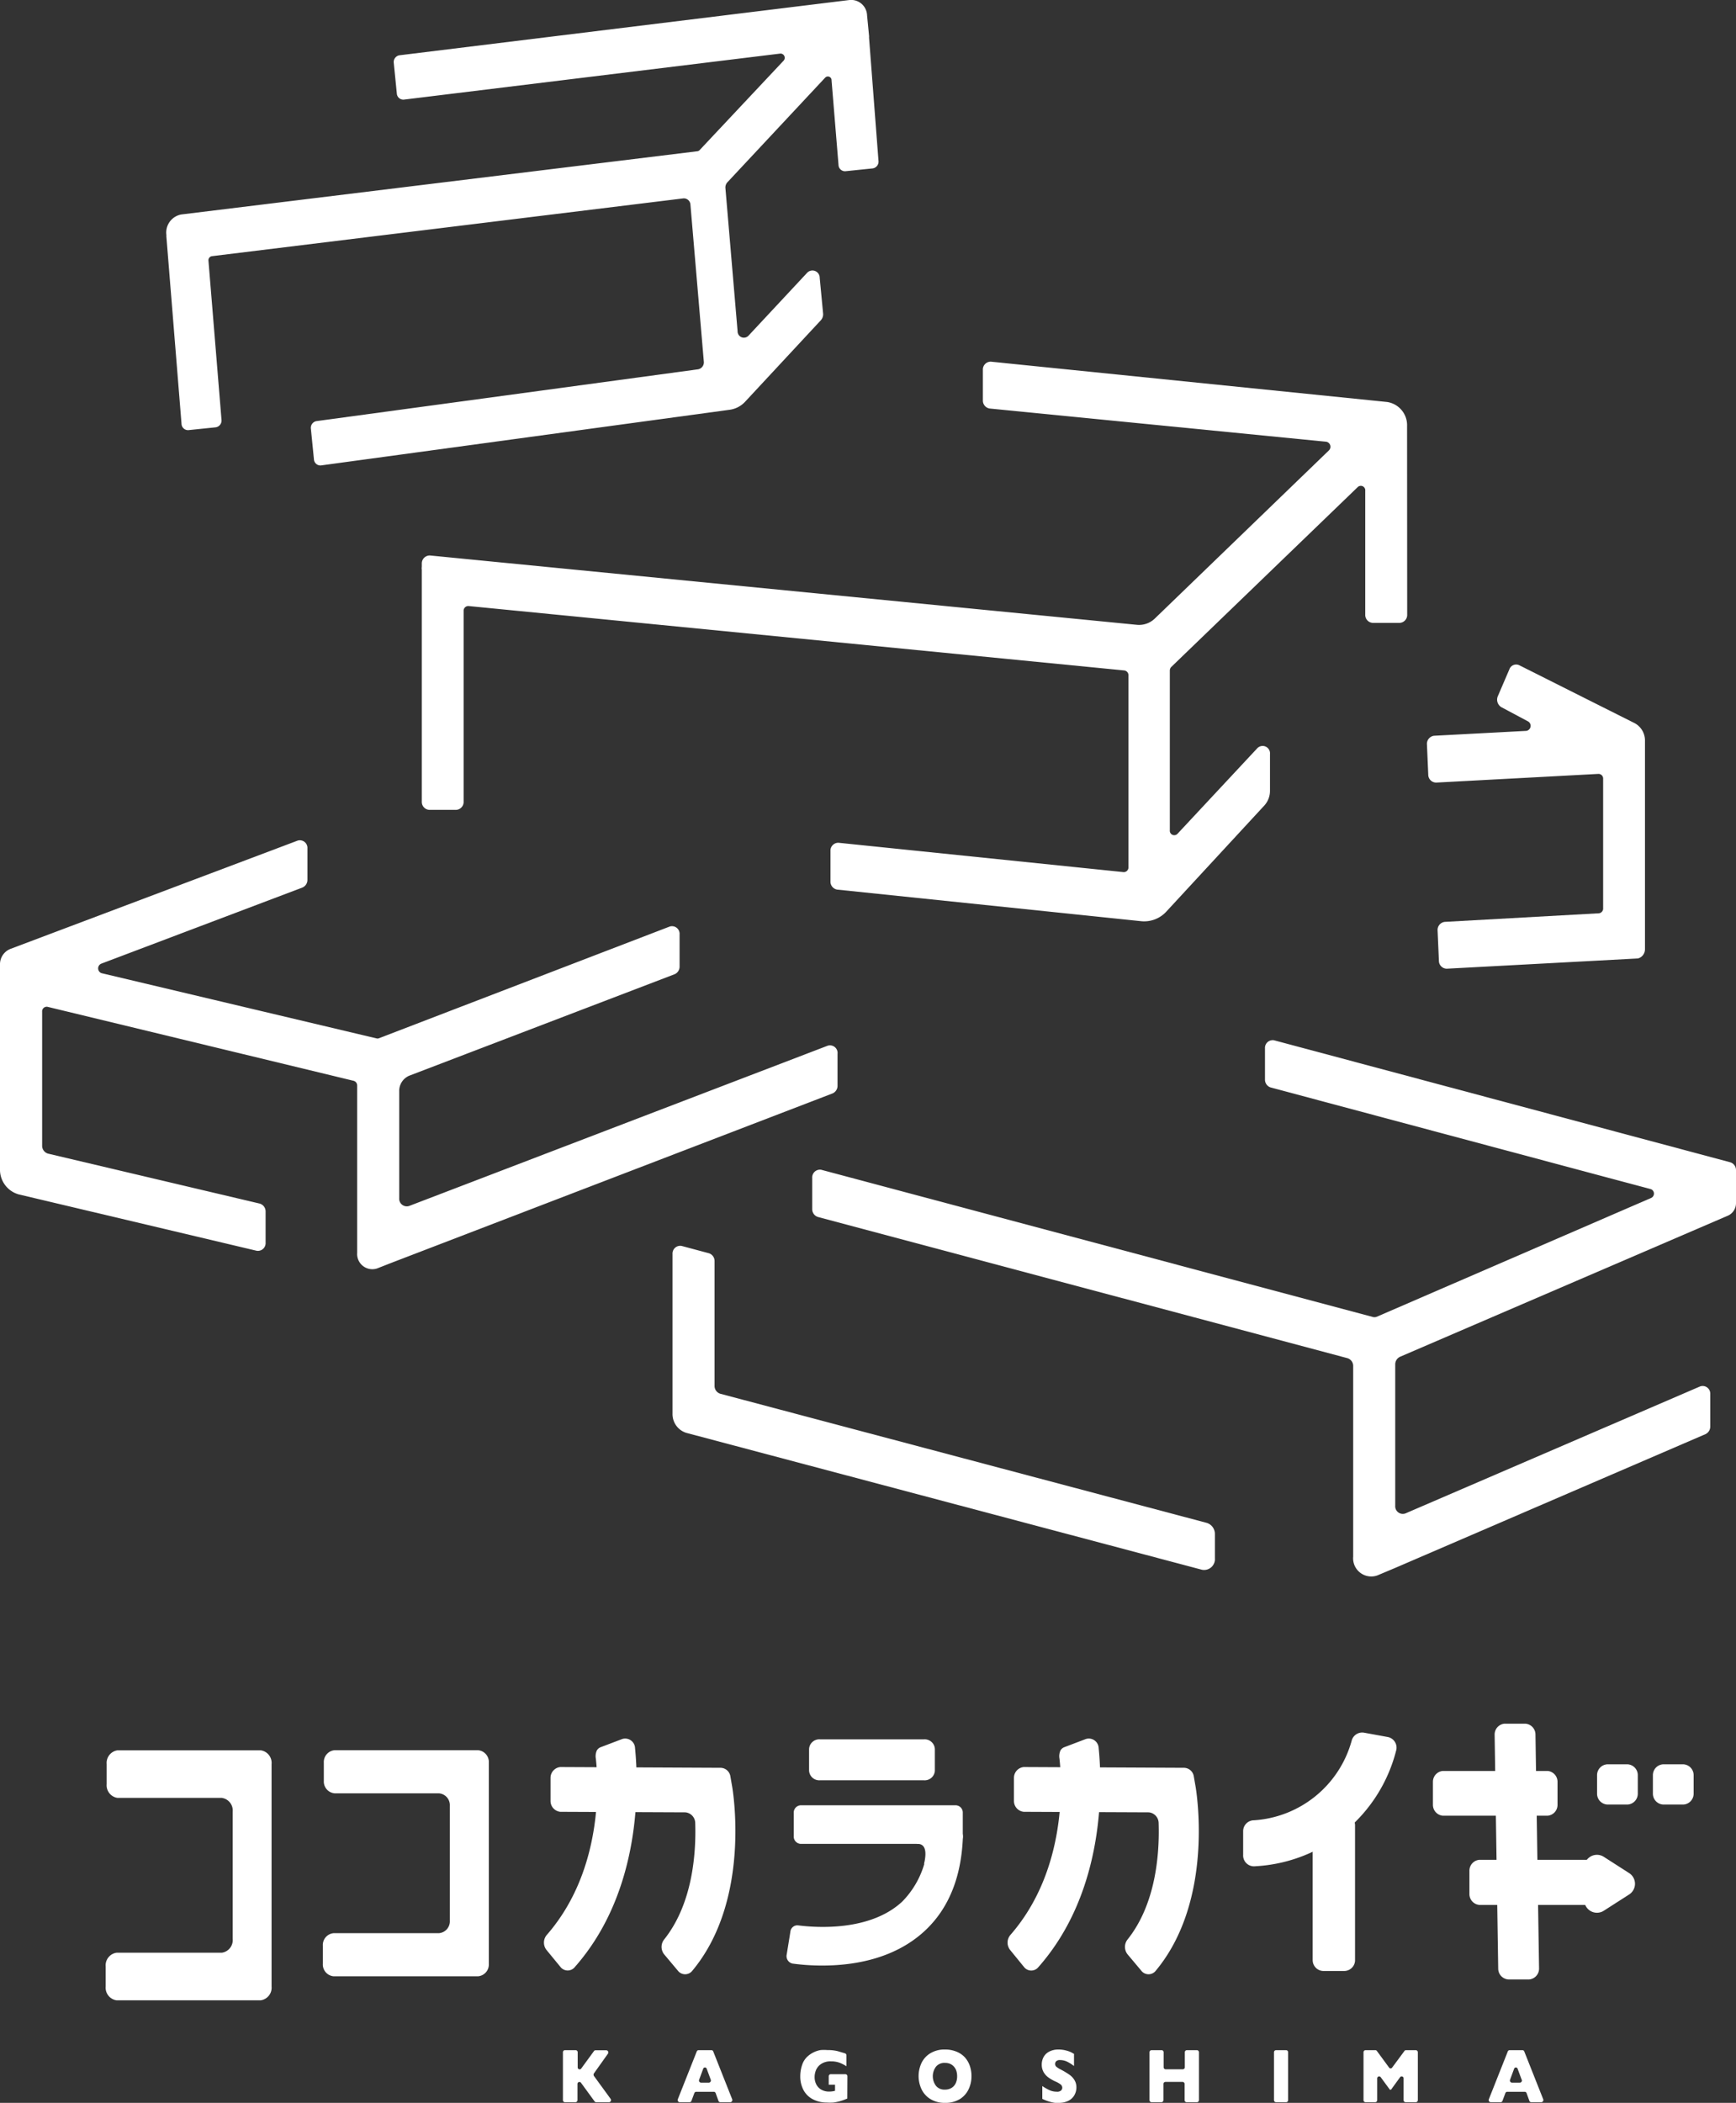 <svg xmlns="http://www.w3.org/2000/svg" viewBox="0 0 159.81 193.55"><rect x="0" y="0" width="159.81" height="193.55" fill="#333333" stroke="none"/><defs><style>.cls-1{fill:#fff;}</style></defs><title>白抜きロゴ</title><g id="レイヤー_2" data-name="レイヤー 2"><g id="画像"><g id="ロゴ"><path class="cls-1" d="M62.45,181.44l-1.31-1.56a1.1,1.1,0,0,1,0-1.37c2.6-3.26,2.95-7.85,2.86-10.7a1,1,0,0,0-.9-1l-11.52-.05a1,1,0,0,1-.9-1v-2.12a1,1,0,0,1,.9-1l14.78.07a.93.93,0,0,1,.88.81l.15.86c.08.44,1.76,10.5-3.65,17A.84.84,0,0,1,62.45,181.44Z"/><path class="cls-1" d="M51.61,181.06l-1.29-1.57a1.09,1.09,0,0,1,0-1.38c5.33-6.09,4.74-14.41,4.53-16.25a1.28,1.28,0,0,1,.09-.74.68.68,0,0,1,.34-.3l2-.76a.91.91,0,0,1,1.18.84c.34,3.4.64,13.18-5.58,20.19A.84.84,0,0,1,51.61,181.06Z"/><path class="cls-1" d="M105.11,181.44l-1.31-1.56a1.1,1.1,0,0,1,0-1.37c2.6-3.26,2.95-7.85,2.86-10.7a1,1,0,0,0-.9-1l-11.52-.05a1,1,0,0,1-.9-1v-2.12a1,1,0,0,1,.9-1l14.78.07a.93.93,0,0,1,.88.81l.15.86c.08.44,1.76,10.5-3.65,17A.84.84,0,0,1,105.11,181.44Z"/><path class="cls-1" d="M94.28,181.06,93,179.49a1.09,1.09,0,0,1,0-1.38c5.33-6.09,4.74-14.41,4.53-16.25a1.28,1.28,0,0,1,.09-.74.68.68,0,0,1,.34-.3l2-.76a.91.91,0,0,1,1.18.84c.34,3.4.64,13.18-5.58,20.19A.84.84,0,0,1,94.28,181.06Z"/><path class="cls-1" d="M114.44,170.72v-2.18a1,1,0,0,1,1-1,10,10,0,0,0,9-7.36,1,1,0,0,1,1.14-.7l2.14.39a1,1,0,0,1,.8,1.27,14.16,14.16,0,0,1-12.95,10.63A1,1,0,0,1,114.44,170.72Z"/><path class="cls-1" d="M123.79,181.41h-2a1,1,0,0,1-.95-1V168a1,1,0,0,1,.95-1h2a1,1,0,0,1,.95,1v12.48A1,1,0,0,1,123.79,181.41Z"/><path class="cls-1" d="M142.47,167.12h-9.65a1,1,0,0,1-.91-1V164a1,1,0,0,1,.91-1h9.65a1,1,0,0,1,.91,1v2.15A1,1,0,0,1,142.47,167.12Z"/><path class="cls-1" d="M147.47,175.33H136.18a1,1,0,0,1-.91-1v-2.15a1,1,0,0,1,.91-1h11.29a1,1,0,0,1,.91,1v2.15A1,1,0,0,1,147.47,175.33Z"/><path class="cls-1" d="M137.92,181.19l-.33-21.54a1,1,0,0,1,.9-1l1.93,0a1,1,0,0,1,.93,1l.33,21.54a1,1,0,0,1-.9,1l-1.93,0A1,1,0,0,1,137.92,181.19Z"/><path class="cls-1" d="M149.86,166.09h-1.93a1,1,0,0,1-.91-1v-1.7a1,1,0,0,1,.91-1h1.93a1,1,0,0,1,.91,1v1.7A1,1,0,0,1,149.86,166.09Z"/><path class="cls-1" d="M155,166.09h-1.93a1,1,0,0,1-.91-1v-1.7a1,1,0,0,1,.91-1H155a1,1,0,0,1,.91,1v1.7A1,1,0,0,1,155,166.09Z"/><path class="cls-1" d="M149.94,172.38l-2.29-1.47a1.17,1.17,0,0,0-1.81,1v2.95a1.17,1.17,0,0,0,1.81,1l2.29-1.47A1.17,1.17,0,0,0,149.94,172.38Z"/><path class="cls-1" d="M44,181.9H30.72a1.09,1.09,0,0,1-1-1.15v-1.67a1.09,1.09,0,0,1,1-1.15h9.69a1.09,1.09,0,0,0,1-1.15V166.21a1.09,1.09,0,0,0-1-1.15h-9.6a1.09,1.09,0,0,1-1-1.15v-1.67a1.09,1.09,0,0,1,1-1.15H44a1.09,1.09,0,0,1,1,1.15v18.51A1.09,1.09,0,0,1,44,181.9Z"/><path class="cls-1" d="M24,184.11H10.73a1.17,1.17,0,0,1-1-1.27V181a1.17,1.17,0,0,1,1-1.27h9.69a1.17,1.17,0,0,0,1-1.27V166.75a1.17,1.17,0,0,0-1-1.27h-9.6a1.17,1.17,0,0,1-1-1.27v-1.84a1.17,1.17,0,0,1,1-1.27H24a1.17,1.17,0,0,1,1,1.27v20.47A1.17,1.17,0,0,1,24,184.11Z"/><path class="cls-1" d="M56,193.49H54.88a.17.17,0,0,1-.14-.07l-1.27-1.74a.18.18,0,0,0-.31.12v1.49a.19.19,0,0,1-.18.2H52a.19.19,0,0,1-.18-.2V188.9a.19.19,0,0,1,.18-.2H53a.19.19,0,0,1,.18.2v1.39a.18.18,0,0,0,.31.12l1.19-1.63a.17.17,0,0,1,.14-.07h1a.2.2,0,0,1,.14.32l-1.28,1.8a.22.22,0,0,0,0,.25l1.53,2.1A.2.2,0,0,1,56,193.49Z"/><path class="cls-1" d="M67.23,193.49h-.93a.18.18,0,0,1-.16-.12l-.26-.72a.18.18,0,0,0-.16-.12H64.08a.18.18,0,0,0-.16.12l-.27.72a.18.18,0,0,1-.16.12h-.93a.2.2,0,0,1-.16-.28l1.74-4.39a.18.18,0,0,1,.16-.12h1.2a.18.18,0,0,1,.16.12l1.74,4.39A.2.2,0,0,1,67.23,193.49Zm-1.8-2.07-.37-1a.17.17,0,0,0-.33,0l-.37,1a.2.2,0,0,0,.16.27h.74A.2.2,0,0,0,65.43,191.42Z"/><path class="cls-1" d="M78,193.15l-.24.1-.19.07-.26.08a5.16,5.16,0,0,1-.59.12,4.61,4.61,0,0,1-.62,0,2.75,2.75,0,0,1-1.21-.27,2.05,2.05,0,0,1-.89-.82,2.64,2.64,0,0,1-.33-1.37,3.19,3.19,0,0,1,.17-1,1.81,1.81,0,0,1,.53-.81,2.39,2.39,0,0,1,.59-.38,2.33,2.33,0,0,1,.58-.18,4.07,4.07,0,0,1,.63,0,3.83,3.83,0,0,1,.94.1l.68.2a.2.2,0,0,1,.13.19v1a3.39,3.39,0,0,0-.62-.32,2.23,2.23,0,0,0-.81-.13,1.53,1.53,0,0,0-.9.24,1.27,1.27,0,0,0-.47.56,1.7,1.7,0,0,0-.13.64,1.48,1.48,0,0,0,.15.67,1.18,1.18,0,0,0,.46.49,1.41,1.41,0,0,0,.74.18,2.1,2.1,0,0,0,.53-.07v-.56h-.58v-.77a.19.19,0,0,1,.18-.2h1.36a.19.19,0,0,1,.18.2Z"/><path class="cls-1" d="M89.43,191.1a2.75,2.75,0,0,1-.28,1.23,2.13,2.13,0,0,1-.82.89,2.54,2.54,0,0,1-1.33.33,2.49,2.49,0,0,1-1.35-.35,2.14,2.14,0,0,1-.82-.91,2.85,2.85,0,0,1,0-2.41,2.12,2.12,0,0,1,.82-.9,2.51,2.51,0,0,1,1.35-.34,2.71,2.71,0,0,1,1.06.2,2.1,2.1,0,0,1,.77.53,2.28,2.28,0,0,1,.45.78A2.84,2.84,0,0,1,89.43,191.1Zm-1.32,0a1.62,1.62,0,0,0-.07-.49,1.08,1.08,0,0,0-.22-.39,1,1,0,0,0-.35-.26,1.18,1.18,0,0,0-.48-.09,1,1,0,0,0-.82.34,1.47,1.47,0,0,0,0,1.78,1,1,0,0,0,.82.34,1.12,1.12,0,0,0,.61-.16,1,1,0,0,0,.38-.43A1.49,1.49,0,0,0,88.11,191.1Z"/><path class="cls-1" d="M99.09,192.1a1.43,1.43,0,0,1-.21.78,1.33,1.33,0,0,1-.57.5,2,2,0,0,1-.85.17l-.33,0a3.39,3.39,0,0,1-.51-.11,3.76,3.76,0,0,1-.67-.26V192a4.58,4.58,0,0,0,.64.37,1.56,1.56,0,0,0,.67.15.54.54,0,0,0,.43-.12.38.38,0,0,0,.1-.23.4.4,0,0,0-.17-.33,2.28,2.28,0,0,0-.49-.27,3.72,3.72,0,0,1-.62-.36,1.57,1.57,0,0,1-.44-.49,1.37,1.37,0,0,1-.17-.69,1.44,1.44,0,0,1,.17-.7,1.24,1.24,0,0,1,.52-.5,1.8,1.8,0,0,1,.85-.19,2.71,2.71,0,0,1,.66.08,2.68,2.68,0,0,1,.5.17l.27.15v1.12a3.45,3.45,0,0,0-.59-.38,1.5,1.5,0,0,0-.69-.17.49.49,0,0,0-.35.1.34.34,0,0,0-.11.26.33.33,0,0,0,.11.25,1.86,1.86,0,0,0,.39.25,7.44,7.44,0,0,1,.79.47,1.65,1.65,0,0,1,.47.48A1.25,1.25,0,0,1,99.09,192.1Z"/><path class="cls-1" d="M110.17,193.49h-.94a.19.19,0,0,1-.18-.2v-1.47a.19.19,0,0,0-.18-.2h-1.59a.19.19,0,0,0-.18.2v1.47a.19.19,0,0,1-.18.2H106a.19.19,0,0,1-.18-.2V188.9a.19.19,0,0,1,.18-.2h.94a.19.19,0,0,1,.18.2v1.36a.19.19,0,0,0,.18.2h1.59a.19.19,0,0,0,.18-.2V188.9a.19.19,0,0,1,.18-.2h.94a.19.19,0,0,1,.18.2v4.39A.19.19,0,0,1,110.17,193.49Z"/><path class="cls-1" d="M118.4,193.49h-.94a.19.19,0,0,1-.18-.2V188.9a.19.19,0,0,1,.18-.2h.94a.19.19,0,0,1,.18.2v4.39A.19.19,0,0,1,118.4,193.49Z"/><path class="cls-1" d="M130.33,193.49h-.94a.19.19,0,0,1-.18-.2v-2a.18.18,0,0,0-.31-.12l-.85,1.17h-.1l-.86-1.17a.18.18,0,0,0-.31.12v2a.19.19,0,0,1-.18.2h-.9a.19.19,0,0,1-.18-.2V188.9a.19.19,0,0,1,.18-.2h.91a.17.17,0,0,1,.14.07l1.13,1.54a.17.17,0,0,0,.27,0l1.14-1.54a.17.17,0,0,1,.14-.07h.91a.19.19,0,0,1,.18.2v4.39A.19.19,0,0,1,130.33,193.49Z"/><path class="cls-1" d="M141.88,193.49h-.93a.18.18,0,0,1-.16-.12l-.26-.72a.18.18,0,0,0-.16-.12h-1.63a.18.18,0,0,0-.16.12l-.27.72a.18.18,0,0,1-.16.12h-.93a.2.2,0,0,1-.16-.28l1.74-4.39a.18.18,0,0,1,.16-.12h1.2a.18.18,0,0,1,.16.12l1.74,4.39A.2.2,0,0,1,141.88,193.49Zm-1.8-2.07-.37-1a.17.17,0,0,0-.33,0l-.37,1a.2.2,0,0,0,.16.27h.74A.2.2,0,0,0,140.09,191.42Z"/><path class="cls-1" d="M85.06,163.86H75.48a.94.94,0,0,1-1-.91V161a.94.94,0,0,1,1-.91h9.58a.94.94,0,0,1,1,.91V163A.94.94,0,0,1,85.06,163.86Z"/><path class="cls-1" d="M88,169.71H73.7a.67.67,0,0,1-.63-.71v-2.13a.67.67,0,0,1,.63-.71H88a.67.67,0,0,1,.63.71V169A.67.67,0,0,1,88,169.71Z"/><path class="cls-1" d="M75.71,180.91a20.43,20.43,0,0,1-2.75-.18.7.7,0,0,1-.54-.83l.45-2.77-.28,1.74.17-1.08a.65.65,0,0,1,.69-.58c1.69.22,6.65.57,9.61-2.19a8.22,8.22,0,0,0,2.35-6,.67.67,0,0,1,.63-.67H88a.68.68,0,0,1,.64.74c-.14,3.69-1.31,6.58-3.5,8.62C82.29,180.36,78.45,180.91,75.71,180.91Z"/><path class="cls-1" d="M84.48,169.71c.53,0,.93.42.58,1.86l2.07-1.32-1.49-1.86S83.95,169.73,84.48,169.71Z"/><path class="cls-1" d="M139.88,61.24a.66.66,0,0,0-.93.36l-1.07,2.49a.81.81,0,0,0,.33,1l2.46,1.31a.47.47,0,0,1-.16.87l-8.49.45a.75.75,0,0,0-.66.81l.12,2.76a.73.73,0,0,0,.73.74l14.94-.8a.43.43,0,0,1,.43.46l0,11.91a.44.44,0,0,1-.39.46L133,84.85a.75.75,0,0,0-.66.81l.12,2.76a.73.73,0,0,0,.73.74l17.53-.94h.05a.87.87,0,0,0,.66-.85l0-19.17a1.81,1.81,0,0,0-.95-1.64Z"/><path class="cls-1" d="M76.16,96.26,37.66,111a.7.7,0,0,1-.91-.72l0-9.82a1.52,1.52,0,0,1,.92-1.45L62.1,89.67a.76.76,0,0,0,.46-.72V86a.7.7,0,0,0-.91-.72L34.86,95.57a.37.37,0,0,1-.22,0l-25.3-6a.47.47,0,0,1,0-.88l18.5-7a.76.76,0,0,0,.46-.72V78.09a.7.7,0,0,0-.9-.72L.93,87.35A1.52,1.52,0,0,0,0,88.8v18.78a2.36,2.36,0,0,0,1.71,2.35l21.91,5.19a.71.71,0,0,0,.83-.75v-2.84a.75.75,0,0,0-.54-.75l-19.49-4.6a.75.75,0,0,1-.54-.75V93.12a.42.42,0,0,1,.5-.45l28.18,6.81a.45.45,0,0,1,.32.45v15.38a1.4,1.4,0,0,0,1.83,1.44l1.3-.51,40.63-15.6a.76.76,0,0,0,.46-.72V97A.7.7,0,0,0,76.16,96.26ZM34.6,97.43v0Z"/><path class="cls-1" d="M156.5,127.61,129.37,139.3a.7.7,0,0,1-.93-.71v-13a.77.77,0,0,1,.44-.71l30.21-13a1.26,1.26,0,0,0,.72-1.16v-3a.75.75,0,0,0-.52-.74l-42-11.23a.71.71,0,0,0-.84.74v2.86a.75.75,0,0,0,.52.74L152,109.46a.44.44,0,0,1,0,.8L126.73,121.2a.62.62,0,0,1-.41,0L75.61,107.67a.71.71,0,0,0-.84.74v2.86a.75.75,0,0,0,.52.74l48.76,13a.75.75,0,0,1,.52.74v17.52A1.67,1.67,0,0,0,126.8,145l1.64-.69h0L157,132a.77.77,0,0,0,.44-.71v-3A.7.7,0,0,0,156.5,127.61Z"/><path class="cls-1" d="M129.53,39.21A2.16,2.16,0,0,0,127.7,37L91.23,33.29a.72.72,0,0,0-.75.76v2.79a.74.74,0,0,0,.62.76l31,3.06a.47.47,0,0,1,.23.8l-16,15.45a2.09,2.09,0,0,1-1.66.6L39.61,51.13a.73.73,0,0,0-.78.69v.35a.83.83,0,0,0,0,.26V73.78a.73.73,0,0,0,.68.76H42a.73.73,0,0,0,.68-.76V56.24a.43.43,0,0,1,.45-.46l60.38,5.93a.44.44,0,0,1,.37.46V79.81a.43.43,0,0,1-.45.46l-26.23-2.7a.72.72,0,0,0-.75.76v2.79a.74.74,0,0,0,.62.76l28,2.91a2.77,2.77,0,0,0,2.32-.91l9-9.74a2,2,0,0,0,.52-1.35V69.41a.68.68,0,0,0-1.16-.55l-7.36,7.89a.41.41,0,0,1-.7-.33V61.73a.48.48,0,0,1,.14-.35L125,44.82a.41.41,0,0,1,.68.35V56.57a.73.73,0,0,0,.68.76h2.5a.73.73,0,0,0,.68-.76Z"/><path class="cls-1" d="M111.1,140.17l-44.8-11.89a.75.75,0,0,1-.52-.74V116.09a.75.75,0,0,0-.52-.74l-2.5-.67a.71.71,0,0,0-.85.74V130.1a1.81,1.81,0,0,0,1.26,1.78l47.47,12.6a1,1,0,0,0,1.2-1.06v-2.2A1.07,1.07,0,0,0,111.1,140.17Z"/><path class="cls-1" d="M80,3.45a.71.71,0,0,0,0-.17l-.18-1.86A1.47,1.47,0,0,0,78.21,0L36.76,5.09a.63.63,0,0,0-.51.71l.28,2.8a.6.6,0,0,0,.64.57L71.84,4.93a.39.39,0,0,1,.28.67l-7.71,8.21a.33.33,0,0,1-.2.11L16.69,19.74a1.69,1.69,0,0,0-1.37,1.91.71.71,0,0,0,0,.17L16.71,39a.6.6,0,0,0,.63.59l2.52-.26a.63.63,0,0,0,.53-.7L19.19,24a.38.38,0,0,1,.31-.42l43.4-5.32a.61.61,0,0,1,.66.59l1.23,14.42a.65.65,0,0,1-.52.72L29.13,38.76a.63.63,0,0,0-.51.71l.28,2.8a.6.6,0,0,0,.64.57l37.59-5.12A2.37,2.37,0,0,0,68.57,37l7-7.53a.82.82,0,0,0,.2-.63l-.31-3.26a.67.67,0,0,0-1.16-.47L68.9,30.9a.58.58,0,0,1-1-.41L66.78,17.32a.7.7,0,0,1,.18-.54l9-9.63a.34.34,0,0,1,.59.25l.64,7.77a.6.6,0,0,0,.63.59l2.52-.26a.63.63,0,0,0,.53-.7Z"/></g></g></g></svg>